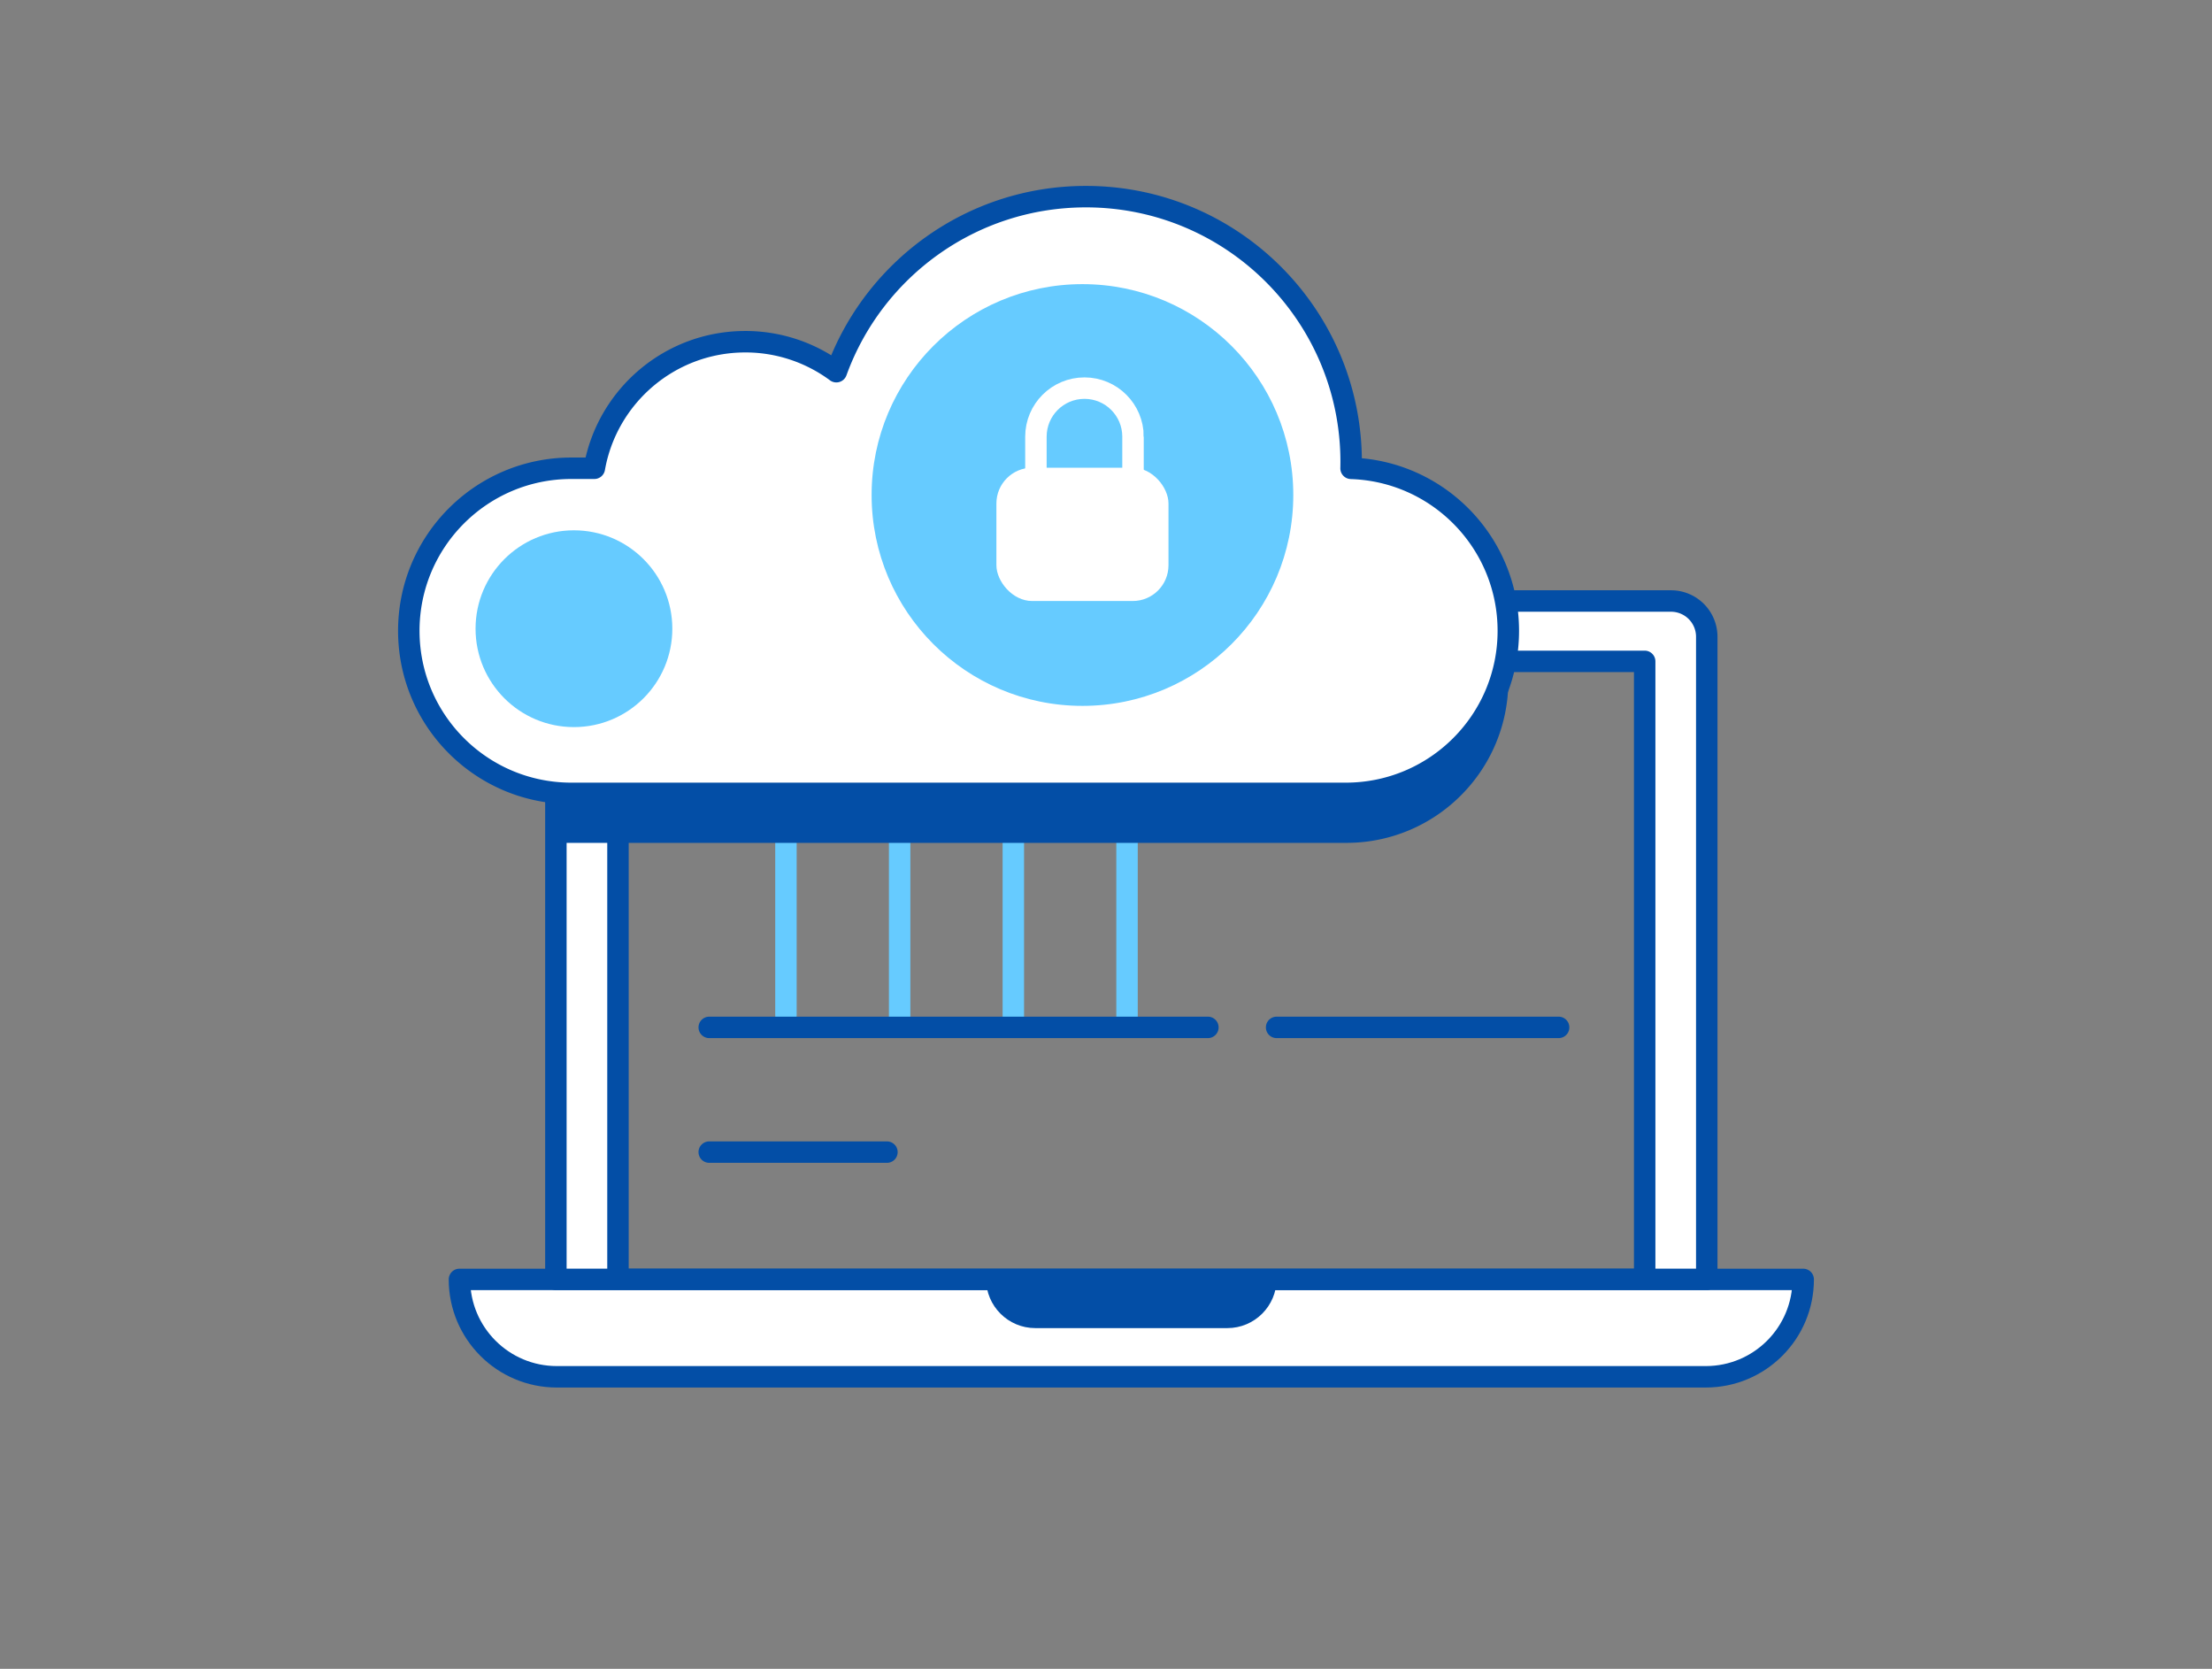 <svg width="464" height="350" fill="none" xmlns="http://www.w3.org/2000/svg"><rect width="100%" height="100%" fill="#808080" stroke="none"/><path d="M96.376 268.333h281.871v0c0 11.28-9.144 20.424-20.424 20.424H116.801c-11.28 0-20.425-9.144-20.425-20.424v0Z" fill="#fff" stroke="#034EA6" stroke-width="4.5" stroke-miterlimit="10" stroke-linecap="round" stroke-linejoin="round"/><path d="M206.839 268.214h60.949c0 5.706-4.626 10.331-10.331 10.331h-40.286c-5.706 0-10.332-4.625-10.332-10.331Z" fill="#034EA6"/><path fill-rule="evenodd" clip-rule="evenodd" d="M124.106 126.05a7.5 7.5 0 0 0-7.501 7.5v134.771h241.414V133.55a7.5 7.5 0 0 0-7.5-7.5H124.106Zm220.889 12.662H129.631v129.609h215.364V138.712Z" fill="#fff"/><path d="M116.605 268.321h-2.25a2.25 2.25 0 0 0 2.25 2.251v-2.251Zm241.414 0v2.251a2.25 2.25 0 0 0 2.25-2.251h-2.25ZM129.631 138.712v-2.25a2.25 2.25 0 0 0-2.25 2.25h2.25Zm215.364 0h2.25a2.25 2.25 0 0 0-2.25-2.25v2.25ZM129.631 268.321h-2.25a2.25 2.25 0 0 0 2.25 2.25v-2.25Zm215.364 0v2.25a2.25 2.25 0 0 0 2.25-2.25h-2.25ZM118.855 133.55a5.25 5.25 0 0 1 5.251-5.25v-4.5c-5.386 0-9.751 4.365-9.751 9.75h4.5Zm0 134.771V133.55h-4.5v134.771h4.5Zm239.164-2.25H116.605v4.501h241.414v-4.501Zm-2.25-132.521v134.771h4.5V133.55h-4.5Zm-5.25-5.25a5.25 5.25 0 0 1 5.25 5.25h4.5a9.75 9.75 0 0 0-9.75-9.75v4.5Zm-226.413 0h226.413v-4.5H124.106v4.5Zm5.525 12.662h215.364v-4.5H129.631v4.5Zm2.25 127.359V138.712h-4.5v129.609h4.5Zm213.114-2.25H129.631v4.5h215.364v-4.5Zm-2.25-127.359v129.609h4.5V138.712h-4.5Z" fill="#034EA6"/><path d="M164.865 168.054v44.869m23.849-46.528v48.109m23.849-47.28v47.281m23.849-48.941v48.94" stroke="#66CBFF" stroke-width="4.5" stroke-miterlimit="10" stroke-linecap="round" stroke-linejoin="round"/><path fill-rule="evenodd" clip-rule="evenodd" d="M283.423 107.266c0 .536-.008 1.071-.023 1.604 18.291.509 32.992 15.5 32.992 33.946 0 18.755-15.204 33.959-33.959 33.959H116.015c0-17.628 6.796-33.678 17.92-45.662a32.016 32.016 0 0 1-7.434-20.562c0-17.755 14.394-32.148 32.149-32.148 6.87 0 13.237 2.155 18.462 5.826 8.76-19.236 28.152-32.608 50.667-32.608 30.731 0 55.644 24.913 55.644 55.645Z" fill="#034EA6"/><path fill-rule="evenodd" clip-rule="evenodd" d="M283.423 96.886c0 .448-.005.894-.016 1.34 18.316.585 32.985 15.617 32.985 34.075 0 18.83-15.264 34.094-34.094 34.094H119.846c-18.829 0-34.094-15.264-34.094-34.094 0-18.829 15.265-34.093 34.094-34.093h4.826c2.654-15.081 15.82-26.54 31.662-26.54a32.008 32.008 0 0 1 19.103 6.289c7.745-21.413 28.256-36.716 52.342-36.716 30.731 0 55.644 24.913 55.644 55.645Z" fill="#fff"/><path d="m283.407 98.225-2.249-.053a2.25 2.25 0 0 0 2.177 2.303l.072-2.25Zm-158.735-.017v2.25a2.25 2.25 0 0 0 2.216-1.86l-2.216-.39Zm50.765-20.251-1.339 1.808a2.25 2.25 0 0 0 3.455-1.043l-2.116-.765Zm110.22 20.322c.011-.463.016-.928.016-1.393h-4.5c0 .43-.005.859-.015 1.286l4.499.107Zm32.985 34.022c0-19.677-15.636-35.7-35.163-36.324l-.144 4.498c17.106.546 30.807 14.587 30.807 31.826h4.5Zm-36.344 36.344c20.073 0 36.344-16.271 36.344-36.344h-4.5c0 17.587-14.257 31.844-31.844 31.844v4.5Zm-162.452 0h162.452v-4.5H119.846v4.5Zm-36.344-36.344c0 20.073 16.272 36.344 36.344 36.344v-4.5c-17.587 0-31.843-14.257-31.843-31.844h-4.5Zm36.344-36.343c-20.072 0-36.344 16.271-36.344 36.343h4.5c0-17.586 14.257-31.843 31.844-31.843v-4.5Zm4.826 0h-4.826v4.5h4.826v-4.5Zm2.216 2.64c2.468-14.024 14.715-24.68 29.446-24.68v-4.5c-16.954 0-31.038 12.262-33.878 28.4l4.432.78Zm29.446-24.68a29.756 29.756 0 0 1 17.764 5.847l2.677-3.617a34.254 34.254 0 0 0-20.441-6.73v4.5Zm71.445-34.927c-25.063 0-46.401 15.925-54.458 38.2l4.232 1.531c7.433-20.55 27.118-35.23 50.226-35.23v-4.5Zm57.894 57.895c0-31.975-25.92-57.895-57.894-57.895v4.5c29.488 0 53.394 23.906 53.394 53.395h4.5Z" fill="#034EA6"/><circle cx="120.393" cy="131.859" r="20.637" fill="#66CBFF"/><circle cx="227.06" cy="103.818" r="44.226" fill="#66CBFF"/><path d="M148.771 215.475h104.602m14.415 0h59.156m-178.173 26.159h37.277" stroke="#034EA6" stroke-width="4.5" stroke-miterlimit="10" stroke-linecap="round" stroke-linejoin="round"/><rect x="209.01" y="98.094" width="36.099" height="27.958" rx="7.501" fill="#fff"/><path d="M237.666 91.585v12.044h-20.367V91.585c0-5.624 4.559-10.183 10.184-10.183 5.624 0 10.183 4.559 10.183 10.183Z" stroke="#fff" stroke-width="4.5"/></svg>